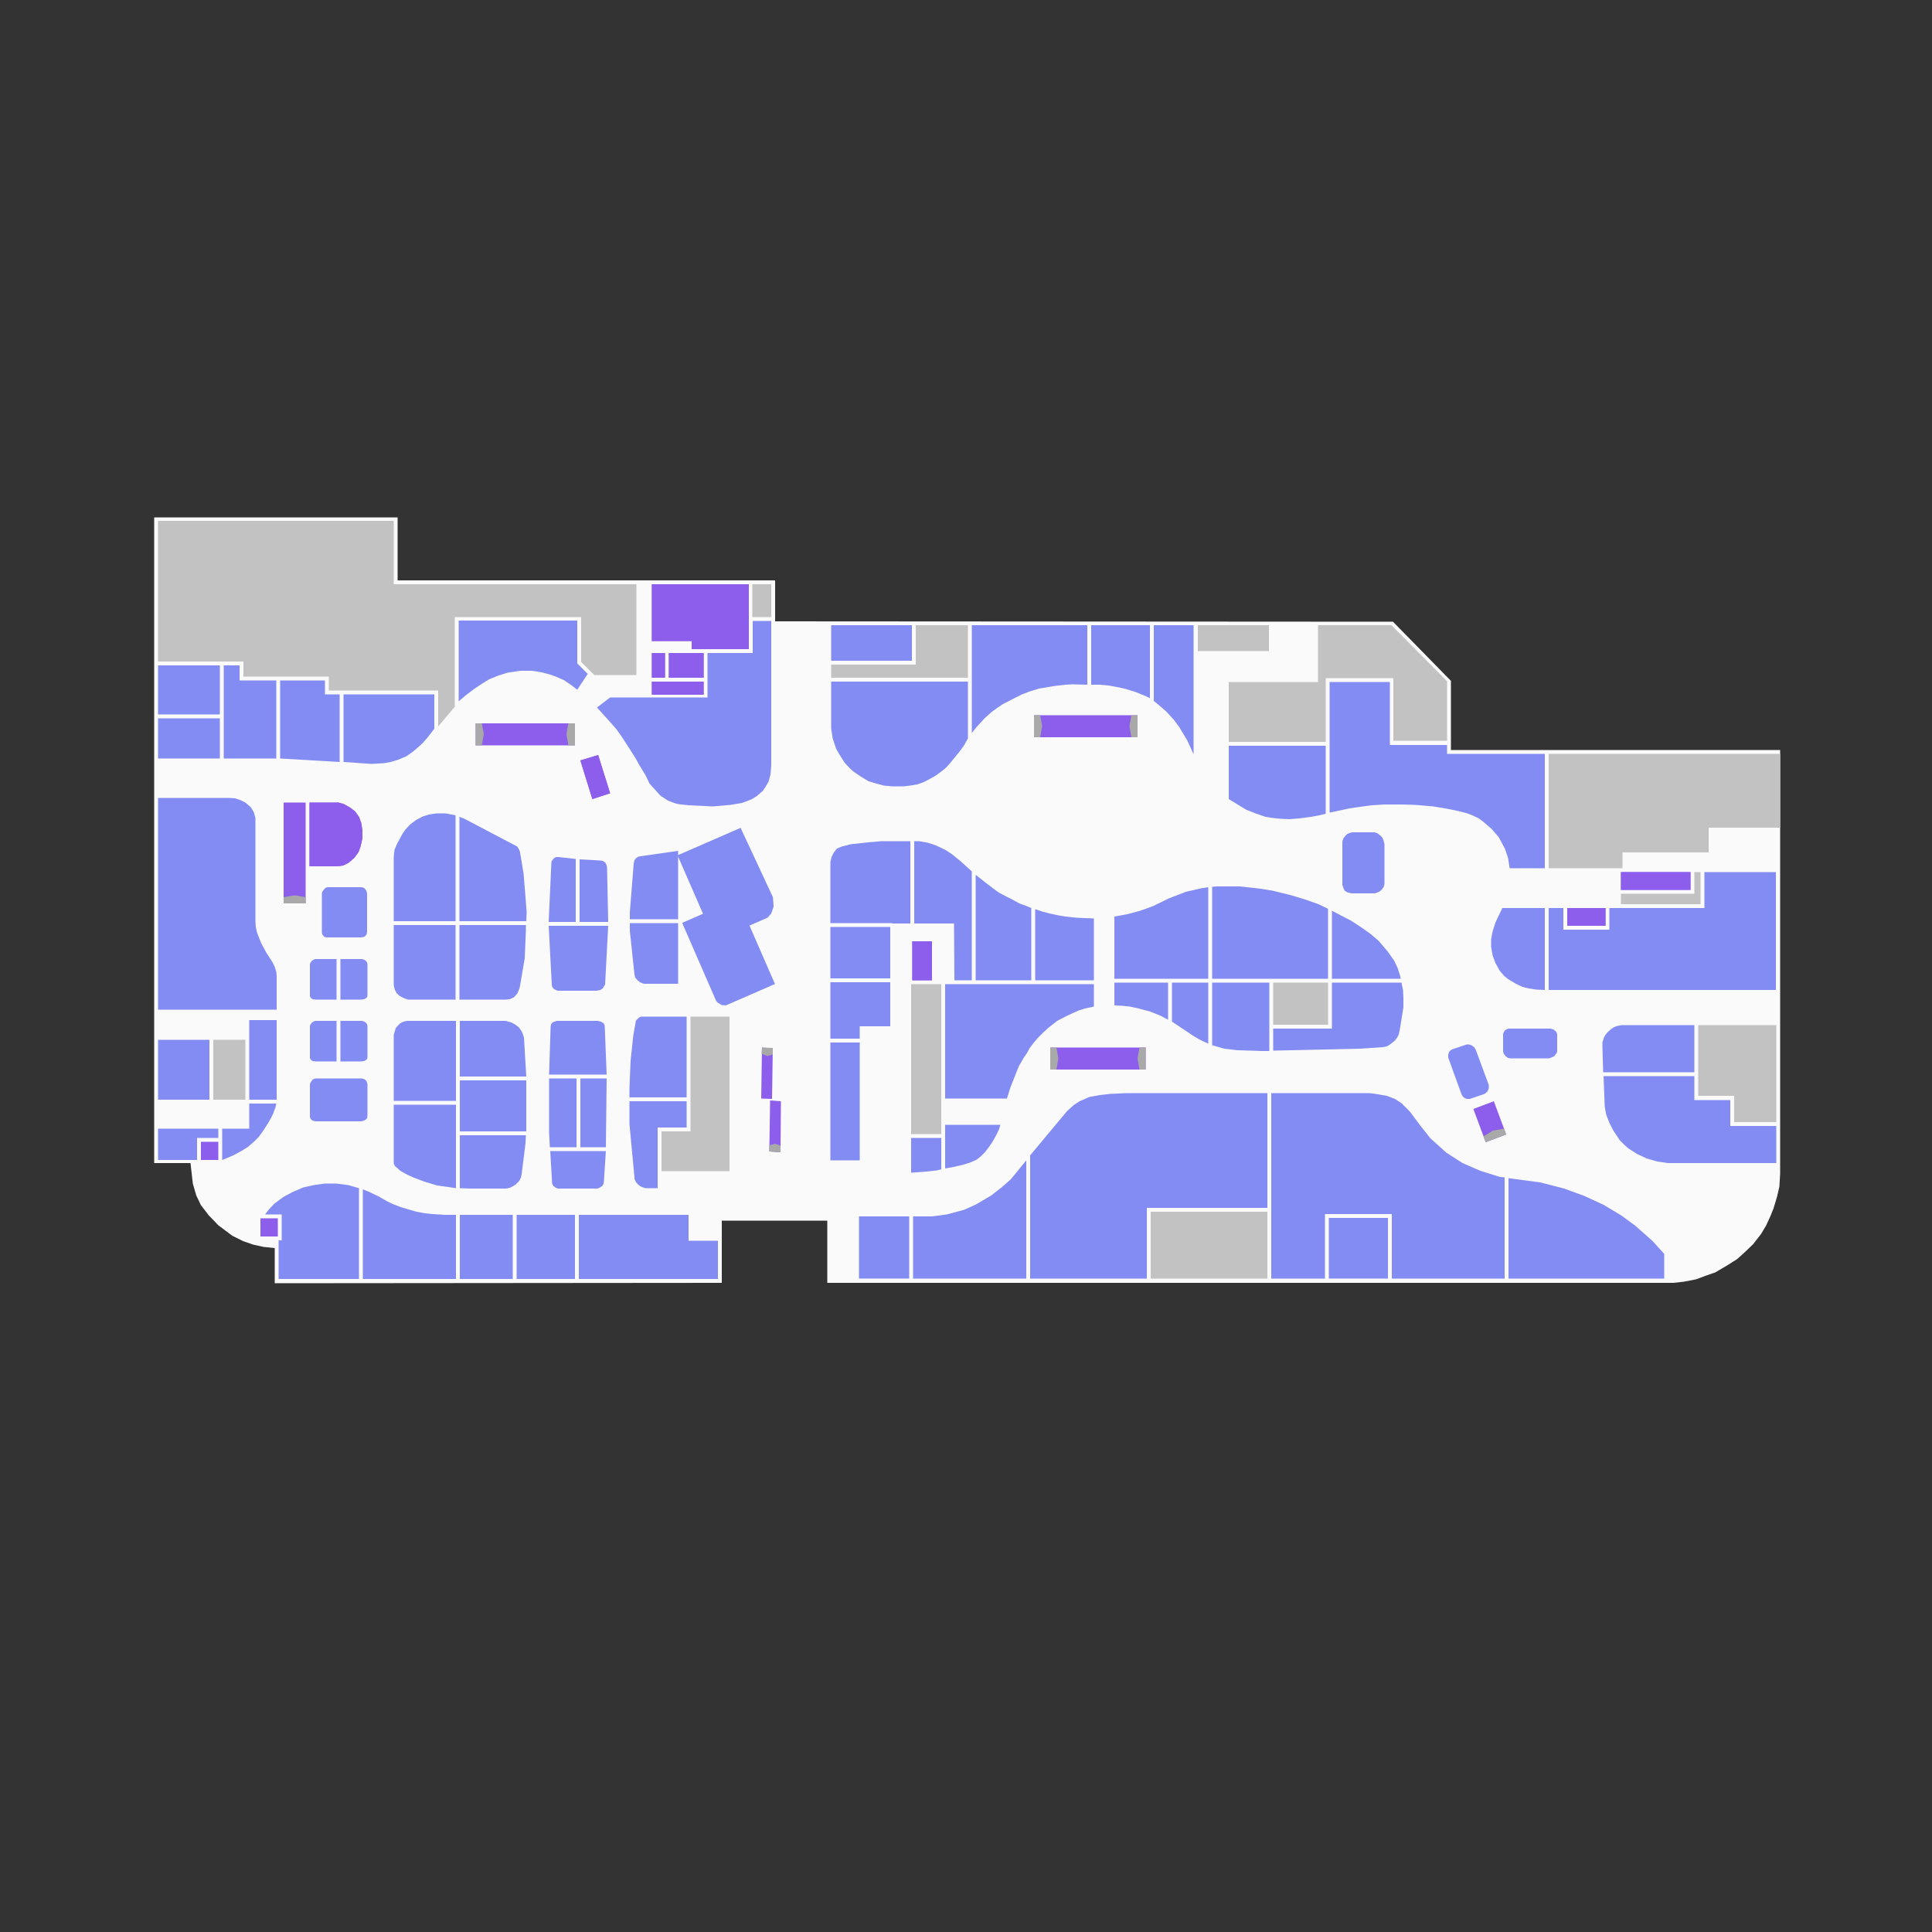 ﻿<?xml version="1.0" encoding="utf-8"?><svg version="1.1" id="" xmlns="http://www.w3.org/2000/svg" xmlns:xlink="http://www.w3.org/1999/xlink" x="0px" y="0px" viewBox="0 0 5000 5000" enable-background="new 0 0 5000 5000" xml:space="preserve"><rect x="0" y="0" width="5000" height="5000" fill="#333333" stroke="none"/><polygon fill="#FAFAFA" points="399,1339 1029,1339 1029,1502 2006,1502 2006,1608 3605,1609 3755,1762 3755,1941 4607,1941 4607,3037 4605,3071 4599,3097 4590,3127 4582,3147 4571,3171 4558,3193 4537,3220 4513,3243 4495,3259 4468,3276 4439,3293 4416,3301 4389,3311 4358,3317 4331,3320 2141,3320 2141,3159 1868,3159 1868,3320 711,3321 711,3230 682,3227 655,3221 629,3212 601,3198 565,3171 540,3145 520,3119 508,3094 499,3063 493,3010 399,3010 399,1339 399,1339"/><polygon fill="#8D5EEB" points="3813,2870 3866,2850 3898,2936 3845,2956 3813,2870 3813,2870"/><polygon fill="#A9A9AA" points="3845,2956 3839,2941 3864,2926 3892,2921 3898,2936 3845,2956 3845,2956"/><polygon fill="#8D5EEB" points="2676,1908 2676,1851 2944,1851 2944,1908 2676,1908 2676,1908"/><polygon fill="#A9A9AA" points="2944,1908 2928,1908 2923,1879 2928,1851 2944,1851 2944,1908 2944,1908"/><polygon fill="#A9A9AA" points="2676,1851 2692,1851 2697,1879 2692,1908 2676,1908 2676,1851 2676,1851"/><polygon fill="#8D5EEB" points="2718,2768 2718,2711 2965,2711 2965,2768 2718,2768 2718,2768"/><polygon fill="#A9A9AA" points="2965,2768 2949,2768 2944,2739 2949,2711 2965,2711 2965,2768 2965,2768"/><polygon fill="#A9A9AA" points="2718,2711 2734,2711 2739,2739 2734,2768 2718,2768 2718,2711 2718,2711"/><polygon fill="#8D5EEB" points="1972,2711 2000,2713 1998,2844 1970,2843 1972,2711 1972,2711"/><polygon fill="#A9A9AA" points="2000,2712 2000,2729 1986,2733 1971,2727 1972,2711 2000,2712 2000,2712"/><polygon fill="#8D5EEB" points="2020,2982 1991,2980 1993,2848 2021,2850 2020,2982 2020,2982"/><polygon fill="#A9A9AA" points="1991,2980 1991,2964 2006,2960 2020,2965 2020,2982 1991,2980 1991,2980"/><polygon fill="#8D5EEB" points="1231,1929 1231,1872 1488,1872 1488,1929 1231,1929 1231,1929"/><polygon fill="#A9A9AA" points="1488,1929 1471,1929 1466,1900 1471,1872 1488,1872 1488,1929 1488,1929"/><polygon fill="#A9A9AA" points="1231,1872 1247,1872 1252,1900 1247,1929 1231,1929 1231,1872 1231,1872"/><polygon fill="#8D5EEB" points="734,2077 791,2077 791,2338 734,2338 734,2077 734,2077"/><polygon fill="#A9A9AA" points="734,2338 734,2322 763,2317 791,2322 791,2338 734,2338 734,2338"/><polygon fill="#8D5EEB" points="520,2955 565,2955 565,3002 520,3002 520,2955 520,2955"/><polygon fill="#8D5EEB" points="674,3153 719,3153 719,3200 674,3200 674,3153 674,3153"/><polygon fill="#8D5EEB" points="1502,1968 1548,1954 1579,2053 1533,2068 1502,1968 1502,1968"/><polygon fill="#8D5EEB" points="4056,2350 4155,2350 4155,2396 4056,2396 4056,2350 4056,2350"/><polygon fill="#8D5EEB" points="4195,2257 4375,2257 4375,2303 4195,2303 4195,2257 4195,2257"/><polygon fill="#8D5EEB" points="2361,2436 2412,2436 2412,2537 2361,2537 2361,2436 2361,2436"/><polygon fill="#8D5EEB" points="1687,1512 1938,1512 1938,1680 1790,1680 1790,1659 1687,1659 1687,1512 1687,1512"/><polygon fill="#8D5EEB" points="1687,1690 1721,1690 1721,1754 1687,1754 1687,1690 1687,1690"/><polygon fill="#8D5EEB" points="1731,1690 1821,1690 1821,1754 1731,1754 1731,1690 1731,1690"/><polygon fill="#8D5EEB" points="1687,1764 1821,1764 1821,1798 1687,1798 1687,1764 1687,1764"/><polygon fill="#8D5EEB" points="801,2077 876,2077 890,2081 906,2090 919,2100 929,2114 935,2130 938,2150 938,2169 933,2191 928,2205 917,2220 902,2233 888,2240 873,2242 801,2242 801,2077 801,2077"/><polygon fill="#8D5EEB" points="1502,1968 1548,1954 1579,2053 1533,2068 1502,1968 1502,1968"/><polygon fill="#8D5EEB" points="4056,2350 4155,2350 4155,2396 4056,2396 4056,2350 4056,2350"/><polygon fill="#8D5EEB" points="4195,2257 4375,2257 4375,2303 4195,2303 4195,2257 4195,2257"/><polygon fill="#8D5EEB" points="2361,2436 2412,2436 2412,2537 2361,2537 2361,2436 2361,2436"/><polygon fill="#8D5EEB" points="1687,1512 1938,1512 1938,1680 1790,1680 1790,1659 1687,1659 1687,1512 1687,1512"/><polygon fill="#8D5EEB" points="1687,1690 1721,1690 1721,1754 1687,1754 1687,1690 1687,1690"/><polygon fill="#8D5EEB" points="1731,1690 1821,1690 1821,1754 1731,1754 1731,1690 1731,1690"/><polygon fill="#8D5EEB" points="1687,1764 1821,1764 1821,1798 1687,1798 1687,1764 1687,1764"/><polygon fill="#8D5EEB" points="801,2077 876,2077 890,2081 906,2090 919,2100 929,2114 935,2130 938,2150 938,2169 933,2191 928,2205 917,2220 902,2233 888,2240 873,2242 801,2242 801,2077 801,2077"/><polygon fill="#C2C2C2" points="4395,2653 4597,2653 4597,2904 4488,2904 4488,2836 4395,2836 4395,2653 4395,2653"/><polygon fill="#C2C2C2" points="4008,1951 4607,1951 4607,2142 4422,2142 4422,2206 4199,2206 4199,2247 4008,2247 4008,1951 4008,1951"/><polygon fill="#C2C2C2" points="4195,2313 4385,2313 4385,2257 4401,2257 4401,2340 4195,2340 4195,2313 4195,2313"/><polygon fill="#C2C2C2" points="2151,1720 2370,1720 2370,1618 2505,1618 2505,1754 2151,1754 2151,1720 2151,1720"/><polygon fill="#C2C2C2" points="3100,1618 3284,1618 3284,1685 3100,1685 3100,1618 3100,1618"/><polygon fill="#C2C2C2" points="3180,1765 3411,1765 3411,1618 3601,1618 3745,1763 3745,1917 3606,1917 3606,1755 3431,1755 3431,1920 3180,1920 3180,1765 3180,1765"/><polygon fill="#C2C2C2" points="3437,2543 3295,2543 3295,2652 3437,2652 3437,2543 3437,2543"/><polygon fill="#C2C2C2" points="2978,3136 2978,3309 3280,3309 3280,3136 2978,3136 2978,3136"/><polygon fill="#C2C2C2" points="1787,2631 1888,2631 1888,3031 1712,3031 1712,2928 1787,2928 1787,2631 1787,2631"/><polygon fill="#838CF2" points="2149,3003 2225,3003 2225,2698 2149,2698 2149,3003 2149,3003"/><polygon fill="#838CF2" points="2358,2945 2358,3035 2397,3032 2425,3029 2436,3026 2436,2945 2358,2945 2358,2945"/><polygon fill="#838CF2" points="2149,2532 2304,2532 2304,2399 2149,2399 2149,2532 2149,2532"/><polygon fill="#838CF2" points="2446,2547 2446,2843 2606,2843 2615,2814 2627,2784 2634,2766 2638,2757 2644,2747 2649,2738 2658,2725 2665,2712 2675,2699 2685,2687 2700,2672 2713,2660 2736,2642 2759,2630 2776,2622 2792,2615 2808,2610 2831,2605 2831,2547 2446,2547 2446,2547"/><polygon fill="#C2C2C2" points="2436,2547 2358,2547 2358,2935 2436,2935 2436,2547 2436,2547"/><polygon fill="#838CF2" points="2446,3024 2468,3020 2490,3015 2510,3009 2528,3001 2539,2992 2549,2982 2559,2969 2568,2956 2577,2940 2585,2924 2589,2911 2446,2911 2446,3024 2446,3024"/><polygon fill="#838CF2" points="2281,2177 2246,2180 2201,2185 2178,2191 2166,2196 2158,2206 2152,2218 2149,2231 2149,2389 2309,2389 2309,2390 2356,2390 2356,2177 2281,2177 2281,2177"/><polygon fill="#838CF2" points="2149,2688 2225,2688 2225,2656 2304,2656 2304,2542 2149,2542 2149,2688 2149,2688"/><polygon fill="#838CF2" points="2669,2537 2669,2350 2657,2345 2638,2338 2620,2328 2602,2319 2585,2310 2570,2299 2549,2283 2525,2264 2525,2537 2669,2537 2669,2537"/><polygon fill="#838CF2" points="2831,2537 2831,2377 2786,2375 2757,2372 2739,2369 2716,2364 2697,2359 2679,2353 2679,2537 2831,2537 2831,2537"/><polygon fill="#838CF2" points="2515,2255 2485,2228 2464,2211 2449,2201 2433,2193 2420,2187 2401,2181 2379,2177 2366,2177 2366,2390 2469,2390 2470,2537 2515,2537 2515,2255 2515,2255"/><polygon fill="#838CF2" points="409,1963 569,1963 569,1859 409,1859 409,1963 409,1963"/><polygon fill="#838CF2" points="569,1722 409,1722 409,1849 569,1849 569,1722 569,1722"/><polygon fill="#838CF2" points="841,1797 841,1761 725,1761 725,1963 879,1972 879,1797 841,1797 841,1797"/><polygon fill="#838CF2" points="889,1797 889,1972 962,1977 995,1975 1011,1972 1031,1966 1052,1957 1069,1945 1083,1933 1094,1923 1107,1908 1124,1886 1124,1797 889,1797 889,1797"/><polygon fill="#838CF2" points="620,1761 620,1722 579,1722 579,1963 715,1963 715,1761 620,1761 620,1761"/><polygon fill="#838CF2" points="1187,1815 1187,1606 1494,1606 1494,1717 1521,1744 1494,1785 1477,1772 1459,1760 1436,1750 1424,1746 1402,1740 1377,1736 1346,1736 1313,1741 1288,1749 1266,1758 1248,1769 1227,1783 1206,1799 1187,1815 1187,1815"/><polygon fill="#838CF2" points="1545,1831 1579,1805 1831,1805 1831,1690 1948,1690 1948,1607 1996,1607 1996,1981 1994,2005 1989,2023 1982,2035 1974,2047 1959,2060 1946,2068 1934,2073 1920,2078 1891,2083 1845,2087 1782,2084 1755,2081 1744,2078 1727,2071 1709,2059 1681,2028 1671,2007 1654,1979 1644,1961 1630,1939 1608,1905 1595,1887 1582,1872 1545,1831 1545,1831"/><polygon fill="#C2C2C2" points="1947,1512 1996,1512 1996,1597 1947,1597 1947,1512 1947,1512"/><polygon fill="#C2C2C2" points="409,1712 409,1348 1019,1348 1019,1512 1647,1512 1647,1747 1538,1747 1504,1713 1504,1597 1177,1597 1177,1829 1134,1880 1134,1787 851,1787 851,1751 630,1751 630,1712 409,1712 409,1712"/><polygon fill="#838CF2" points="4149,2775 4385,2775 4385,2653 4197,2653 4186,2655 4180,2657 4176,2659 4171,2662 4164,2668 4159,2673 4155,2678 4151,2685 4149,2692 4147,2697 4147,2703 4147,2708 4149,2775 4149,2775"/><polygon fill="#838CF2" points="4150,2785 4385,2785 4385,2847 4478,2847 4478,2914 4597,2914 4597,3010 4316,3010 4289,3006 4261,2998 4236,2986 4214,2972 4203,2962 4192,2951 4176,2927 4165,2906 4157,2885 4155,2875 4153,2863 4150,2785 4150,2785"/><polygon fill="#838CF2" points="4165,2406 4165,2350 4411,2350 4411,2257 4596,2257 4596,2562 4008,2562 4008,2350 4046,2350 4046,2406 4165,2406 4165,2406"/><polygon fill="#838CF2" points="3998,2350 3888,2350 3877,2373 3870,2388 3863,2410 3859,2431 3859,2450 3863,2473 3870,2492 3881,2512 3893,2526 3903,2534 3923,2546 3940,2554 3956,2558 3976,2561 3998,2562 3998,2350 3998,2350"/><polygon fill="#838CF2" points="3474,2179 3474,2285 3474,2290 3476,2296 3477,2299 3480,2305 3486,2309 3493,2311 3498,2312 3558,2312 3564,2310 3569,2308 3572,2306 3577,2301 3580,2297 3582,2293 3583,2286 3583,2184 3580,2173 3577,2167 3573,2163 3569,2160 3564,2156 3557,2154 3500,2154 3495,2155 3487,2158 3483,2162 3477,2169 3475,2175 3474,2179 3474,2179"/><polygon fill="#838CF2" points="4013,2662 3909,2662 3905,2662 3901,2663 3899,2664 3895,2666 3892,2671 3890,2675 3890,2679 3890,2721 3891,2725 3892,2728 3894,2730 3897,2734 3900,2736 3903,2738 3908,2739 4009,2739 4017,2736 4021,2734 4024,2732 4026,2728 4029,2725 4030,2720 4030,2680 4030,2676 4028,2671 4025,2668 4020,2664 4016,2663 4013,2662 4013,2662"/><polygon fill="#838CF2" points="3748,2737 3782,2831 3784,2835 3786,2838 3788,2840 3791,2842 3796,2844 3801,2844 3804,2844 3842,2831 3846,2828 3848,2826 3850,2824 3852,2819 3853,2816 3853,2813 3853,2808 3819,2716 3815,2710 3811,2707 3808,2705 3805,2704 3801,2703 3796,2703 3760,2715 3756,2717 3752,2720 3750,2723 3748,2729 3748,2734 3748,2737 3748,2737"/><polygon fill="#838CF2" points="3180,1930 3431,1930 3431,2106 3414,2110 3393,2114 3363,2118 3337,2120 3314,2119 3295,2117 3275,2114 3249,2105 3226,2096 3211,2087 3180,2068 3180,1930 3180,1930"/><polygon fill="#838CF2" points="3998,1951 3745,1951 3745,1928 3597,1928 3597,1765 3441,1765 3441,2103 3493,2092 3520,2088 3550,2084 3583,2082 3627,2082 3662,2083 3709,2087 3745,2093 3774,2099 3794,2104 3808,2109 3827,2118 3839,2127 3861,2146 3879,2167 3895,2197 3903,2221 3907,2247 3998,2247 3998,1951 3998,1951"/><polygon fill="#838CF2" points="2884,2543 2884,2602 2905,2603 2924,2605 2947,2610 2977,2618 3002,2628 3023,2639 3023,2543 2884,2543 2884,2543"/><polygon fill="#838CF2" points="3137,2543 3137,2705 3168,2714 3202,2718 3266,2720 3285,2720 3285,2543 3137,2543 3137,2543"/><polygon fill="#838CF2" points="3437,2533 3437,2352 3412,2340 3381,2329 3342,2317 3293,2305 3262,2300 3209,2294 3184,2294 3149,2294 3137,2295 3137,2533 3437,2533 3437,2533"/><polygon fill="#838CF2" points="3033,2543 3033,2644 3087,2680 3102,2689 3116,2696 3127,2701 3127,2543 3033,2543 3033,2543"/><polygon fill="#838CF2" points="3127,2296 3108,2299 3069,2308 3025,2325 2984,2345 2951,2357 2917,2366 2884,2372 2884,2533 3127,2533 3127,2296 3127,2296"/><polygon fill="#838CF2" points="3625,2533 3624,2527 3617,2505 3608,2486 3591,2462 3568,2435 3547,2417 3523,2400 3497,2383 3470,2369 3447,2357 3447,2533 3625,2533 3625,2533"/><polygon fill="#838CF2" points="3631,2562 3627,2543 3447,2543 3447,2652 3447,2652 3447,2657 3447,2662 3447,2662 3442,2662 3437,2662 3295,2662 3295,2719 3519,2714 3579,2710 3589,2708 3596,2704 3610,2693 3616,2685 3620,2677 3623,2663 3632,2607 3632,2582 3631,2562 3631,2562"/><polygon fill="#838CF2" points="3447,2657 3447,2652 3447,2652 3447,2657 3447,2657 3447,2657"/><polygon fill="#838CF2" points="3447,2662 3447,2662 3447,2657 3447,2657 3447,2662 3447,2662"/><polygon fill="#838CF2" points="2151,1710 2151,1618 2360,1618 2360,1710 2151,1710 2151,1710"/><polygon fill="#838CF2" points="2151,1764 2151,1860 2151,1885 2155,1911 2164,1938 2172,1952 2186,1974 2200,1989 2209,1997 2225,2008 2248,2022 2272,2029 2287,2033 2308,2035 2339,2035 2356,2033 2374,2030 2391,2024 2408,2015 2422,2007 2437,1996 2448,1987 2458,1976 2471,1960 2481,1948 2495,1929 2505,1911 2505,1764 2151,1764 2151,1764"/><polygon fill="#838CF2" points="2515,1618 2515,1764 2515,1897 2527,1882 2548,1859 2567,1842 2581,1832 2596,1822 2621,1809 2635,1802 2645,1797 2666,1789 2689,1782 2713,1778 2731,1775 2758,1772 2776,1771 2812,1772 2814,1772 2814,1618 2515,1618 2515,1618"/><polygon fill="#838CF2" points="2986,1618 2986,1814 2997,1823 3018,1841 3038,1863 3052,1882 3072,1915 3089,1952 3089,1935 3089,1618 2986,1618 2986,1618"/><polygon fill="#838CF2" points="2824,1618 2824,1772 2845,1772 2868,1774 2896,1779 2913,1783 2939,1791 2966,1802 2976,1807 2976,1618 2824,1618 2824,1618"/><polygon fill="#838CF2" points="2223,3148 2223,3309 2353,3309 2353,3148 2223,3148 2223,3148"/><polygon fill="#838CF2" points="2656,3003 2651,3009 2634,3030 2616,3052 2592,3073 2565,3094 2526,3117 2495,3131 2450,3143 2413,3148 2363,3148 2363,3309 2656,3309 2656,3003 2656,3003"/><polygon fill="#838CF2" points="2968,3126 3280,3126 3280,2829 2916,2829 2873,2831 2846,2834 2819,2839 2794,2850 2780,2859 2762,2875 2666,2990 2666,3309 2968,3309 2968,3126 2968,3126"/><polygon fill="#838CF2" points="3882,3046 3831,3030 3785,3010 3743,2983 3702,2946 3675,2912 3649,2877 3627,2855 3610,2844 3589,2836 3560,2831 3544,2829 3290,2829 3290,3309 3429,3309 3429,3142 3602,3142 3602,3309 3894,3309 3894,3047 3882,3046 3882,3046"/><polygon fill="#838CF2" points="4307,3245 4277,3212 4232,3172 4195,3145 4150,3118 4100,3095 4048,3076 3986,3060 3918,3051 3904,3049 3904,3309 4307,3309 4307,3245 4307,3245"/><polygon fill="#838CF2" points="3439,3309 3439,3152 3592,3152 3592,3309 3439,3309 3439,3309"/><polygon fill="#838CF2" points="1190,3144 1190,3310 1327,3310 1327,3144 1190,3144 1190,3144"/><polygon fill="#838CF2" points="901,3067 870,3063 840,3063 812,3067 785,3073 757,3085 733,3098 710,3115 695,3131 686,3143 729,3143 729,3210 721,3210 721,3310 929,3310 929,3075 901,3067 901,3067"/><polygon fill="#838CF2" points="1151,3144 1119,3142 1100,3140 1078,3136 1054,3129 1037,3124 1014,3115 1002,3109 981,3097 954,3084 939,3078 939,3310 1180,3310 1180,3144 1151,3144 1151,3144"/><polygon fill="#838CF2" points="1858,3211 1782,3211 1782,3144 1498,3144 1498,3310 1858,3310 1858,3211 1858,3211"/><polygon fill="#838CF2" points="1337,3144 1337,3310 1488,3310 1488,3144 1337,3144 1337,3144"/><polygon fill="#838CF2" points="848,2296 936,2296 942,2298 946,2302 948,2305 950,2312 950,2411 949,2418 945,2423 941,2425 934,2426 847,2426 840,2425 837,2422 834,2418 833,2414 833,2312 834,2308 837,2304 840,2300 844,2297 848,2296 848,2296"/><polygon fill="#838CF2" points="817,2791 937,2791 943,2793 947,2796 949,2799 951,2806 951,2887 950,2894 946,2898 942,2900 935,2902 816,2902 809,2900 806,2898 803,2894 802,2890 802,2807 803,2803 806,2798 809,2794 813,2792 817,2791 817,2791"/><polygon fill="#838CF2" points="949,2489 947,2487 943,2484 937,2482 881,2482 881,2587 935,2587 942,2586 946,2584 950,2581 951,2575 951,2495 949,2489 949,2489"/><polygon fill="#838CF2" points="817,2482 813,2483 809,2485 806,2488 803,2492 802,2495 802,2577 803,2581 806,2584 809,2586 816,2587 871,2587 871,2482 817,2482 817,2482"/><polygon fill="#838CF2" points="949,2649 947,2647 943,2644 937,2642 881,2642 881,2747 935,2747 942,2746 946,2744 950,2741 951,2735 951,2655 949,2649 949,2649"/><polygon fill="#838CF2" points="817,2642 813,2643 809,2645 806,2648 803,2652 802,2655 802,2737 803,2741 806,2744 809,2746 816,2747 871,2747 871,2642 817,2642 817,2642"/><polygon fill="#838CF2" points="409,2065 593,2065 608,2066 623,2071 635,2077 649,2089 657,2102 661,2117 661,2384 662,2399 665,2413 676,2441 689,2465 705,2490 711,2502 715,2515 716,2526 716,2613 409,2613 409,2065 409,2065"/><polygon fill="#838CF2" points="409,2691 542,2691 542,2846 409,2846 409,2691 409,2691"/><polygon fill="#838CF2" points="409,2921 409,3002 510,3002 510,2945 565,2945 565,2921 409,2921 409,2921"/><polygon fill="#838CF2" points="645,2640 716,2640 716,2846 645,2846 645,2640 645,2640"/><polygon fill="#838CF2" points="575,2921 645,2921 645,2856 715,2856 713,2866 709,2876 707,2882 700,2896 693,2908 680,2928 669,2943 657,2955 642,2968 626,2978 606,2989 590,2996 575,3002 575,2921 575,2921"/><polygon fill="#C2C2C2" points="552,2691 635,2691 635,2846 552,2846 552,2691 552,2691"/><polygon fill="#838CF2" points="1755,2202 1657,2216 1652,2217 1646,2221 1642,2226 1640,2235 1630,2361 1630,2379 1755,2379 1755,2202 1755,2202"/><polygon fill="#838CF2" points="1630,2389 1630,2409 1642,2522 1644,2530 1650,2537 1656,2542 1666,2546 1755,2546 1755,2389 1630,2389 1630,2389"/><polygon fill="#838CF2" points="1849.733,2434.514 1986.337,2375.013 1995.859,2364.321 2002.187,2346.294 2000.336,2322.013 1916.683,2142.482 1753.492,2213.565 1849.733,2434.514 1849.733,2434.514"/><polygon fill="#838CF2" points="1765.411,2388.373 1853.265,2590.07 1857.495,2594.772 1867.906,2601.145 1879.071,2601.735 2005.589,2546.627 1909.349,2325.677 1765.411,2388.373 1765.411,2388.373"/><polygon fill="#838CF2" points="1428,2548 1429,2554 1434,2560 1443,2564 1543,2564 1554,2562 1560,2558 1566,2548 1574,2396 1420,2396 1428,2548 1428,2548"/><polygon fill="#838CF2" points="1574,2386 1571,2244 1569,2237 1567,2233 1563,2230 1560,2228 1554,2227 1500,2224 1500,2386 1574,2386 1574,2386"/><polygon fill="#838CF2" points="1490,2223 1446,2218 1443,2218 1440,2218 1437,2219 1435,2220 1432,2223 1430,2226 1428,2228 1427,2231 1420,2386 1490,2386 1490,2223 1490,2223"/><polygon fill="#838CF2" points="1362,2384 1363,2361 1359,2309 1355,2261 1348,2218 1345,2202 1339,2191 1202,2119 1189,2114 1189,2384 1362,2384 1362,2384"/><polygon fill="#838CF2" points="1019,2394 1019,2550 1022,2562 1027,2571 1035,2578 1045,2583 1056,2587 1179,2587 1179,2394 1019,2394 1019,2394"/><polygon fill="#838CF2" points="1179,2110 1153,2105 1130,2105 1110,2108 1094,2113 1077,2122 1061,2134 1049,2147 1041,2159 1034,2172 1028,2183 1021,2199 1019,2218 1019,2384 1179,2384 1179,2110 1179,2110"/><polygon fill="#838CF2" points="1189,2587 1309,2587 1319,2586 1330,2581 1339,2571 1345,2556 1358,2480 1361,2408 1361,2394 1189,2394 1189,2587 1189,2587"/><polygon fill="#838CF2" points="1019,2859 1019,3011 1022,3018 1027,3022 1036,3030 1050,3038 1069,3047 1098,3058 1131,3068 1160,3072 1180,3075 1180,2859 1019,2859 1019,2859"/><polygon fill="#838CF2" points="1362,2786 1356,2685 1353,2676 1350,2669 1343,2659 1334,2652 1323,2646 1315,2644 1309,2642 1190,2642 1190,2786 1362,2786 1362,2786"/><polygon fill="#838CF2" points="1190,3075 1217,3076 1309,3076 1315,3075 1322,3073 1334,3066 1344,3056 1348,3048 1350,3039 1360,2959 1361,2938 1190,2938 1190,3075 1190,3075"/><polygon fill="#838CF2" points="1180,2642 1062,2642 1055,2642 1048,2643 1042,2645 1036,2648 1028,2656 1024,2661 1022,2668 1020,2675 1019,2678 1019,2849 1180,2849 1180,2642 1180,2642"/><polygon fill="#838CF2" points="1362,2796 1190,2796 1190,2928 1362,2928 1362,2823 1362,2796 1362,2796"/><polygon fill="#838CF2" points="1502,2969 1568,2969 1570,2791 1502,2791 1502,2969 1502,2969"/><polygon fill="#838CF2" points="1492,2791 1421,2791 1421,2931 1423,2969 1492,2969 1492,2791 1492,2791"/><polygon fill="#838CF2" points="1565,2654 1562,2648 1555,2644 1547,2642 1441,2642 1435,2644 1430,2646 1426,2651 1425,2657 1421,2781 1570,2781 1565,2654 1565,2654"/><polygon fill="#838CF2" points="1429,3064 1432,3069 1437,3073 1441,3075 1444,3076 1546,3076 1549,3075 1553,3073 1559,3069 1562,3064 1563,3056 1568,2979 1424,2979 1429,3064 1429,3064"/><polygon fill="#838CF2" points="1777,2631 1663,2631 1660,2631 1656,2632 1653,2634 1650,2637 1647,2640 1645,2644 1645,2646 1639,2679 1632,2745 1629,2816 1629,2840 1777,2840 1777,2631 1777,2631"/><polygon fill="#838CF2" points="1629,2909 1642,3047 1642,3051 1644,3055 1645,3058 1648,3062 1650,3064 1652,3066 1657,3070 1662,3072 1667,3074 1671,3075 1702,3075 1702,2918 1777,2918 1777,2850 1629,2850 1629,2909 1629,2909"/></svg>